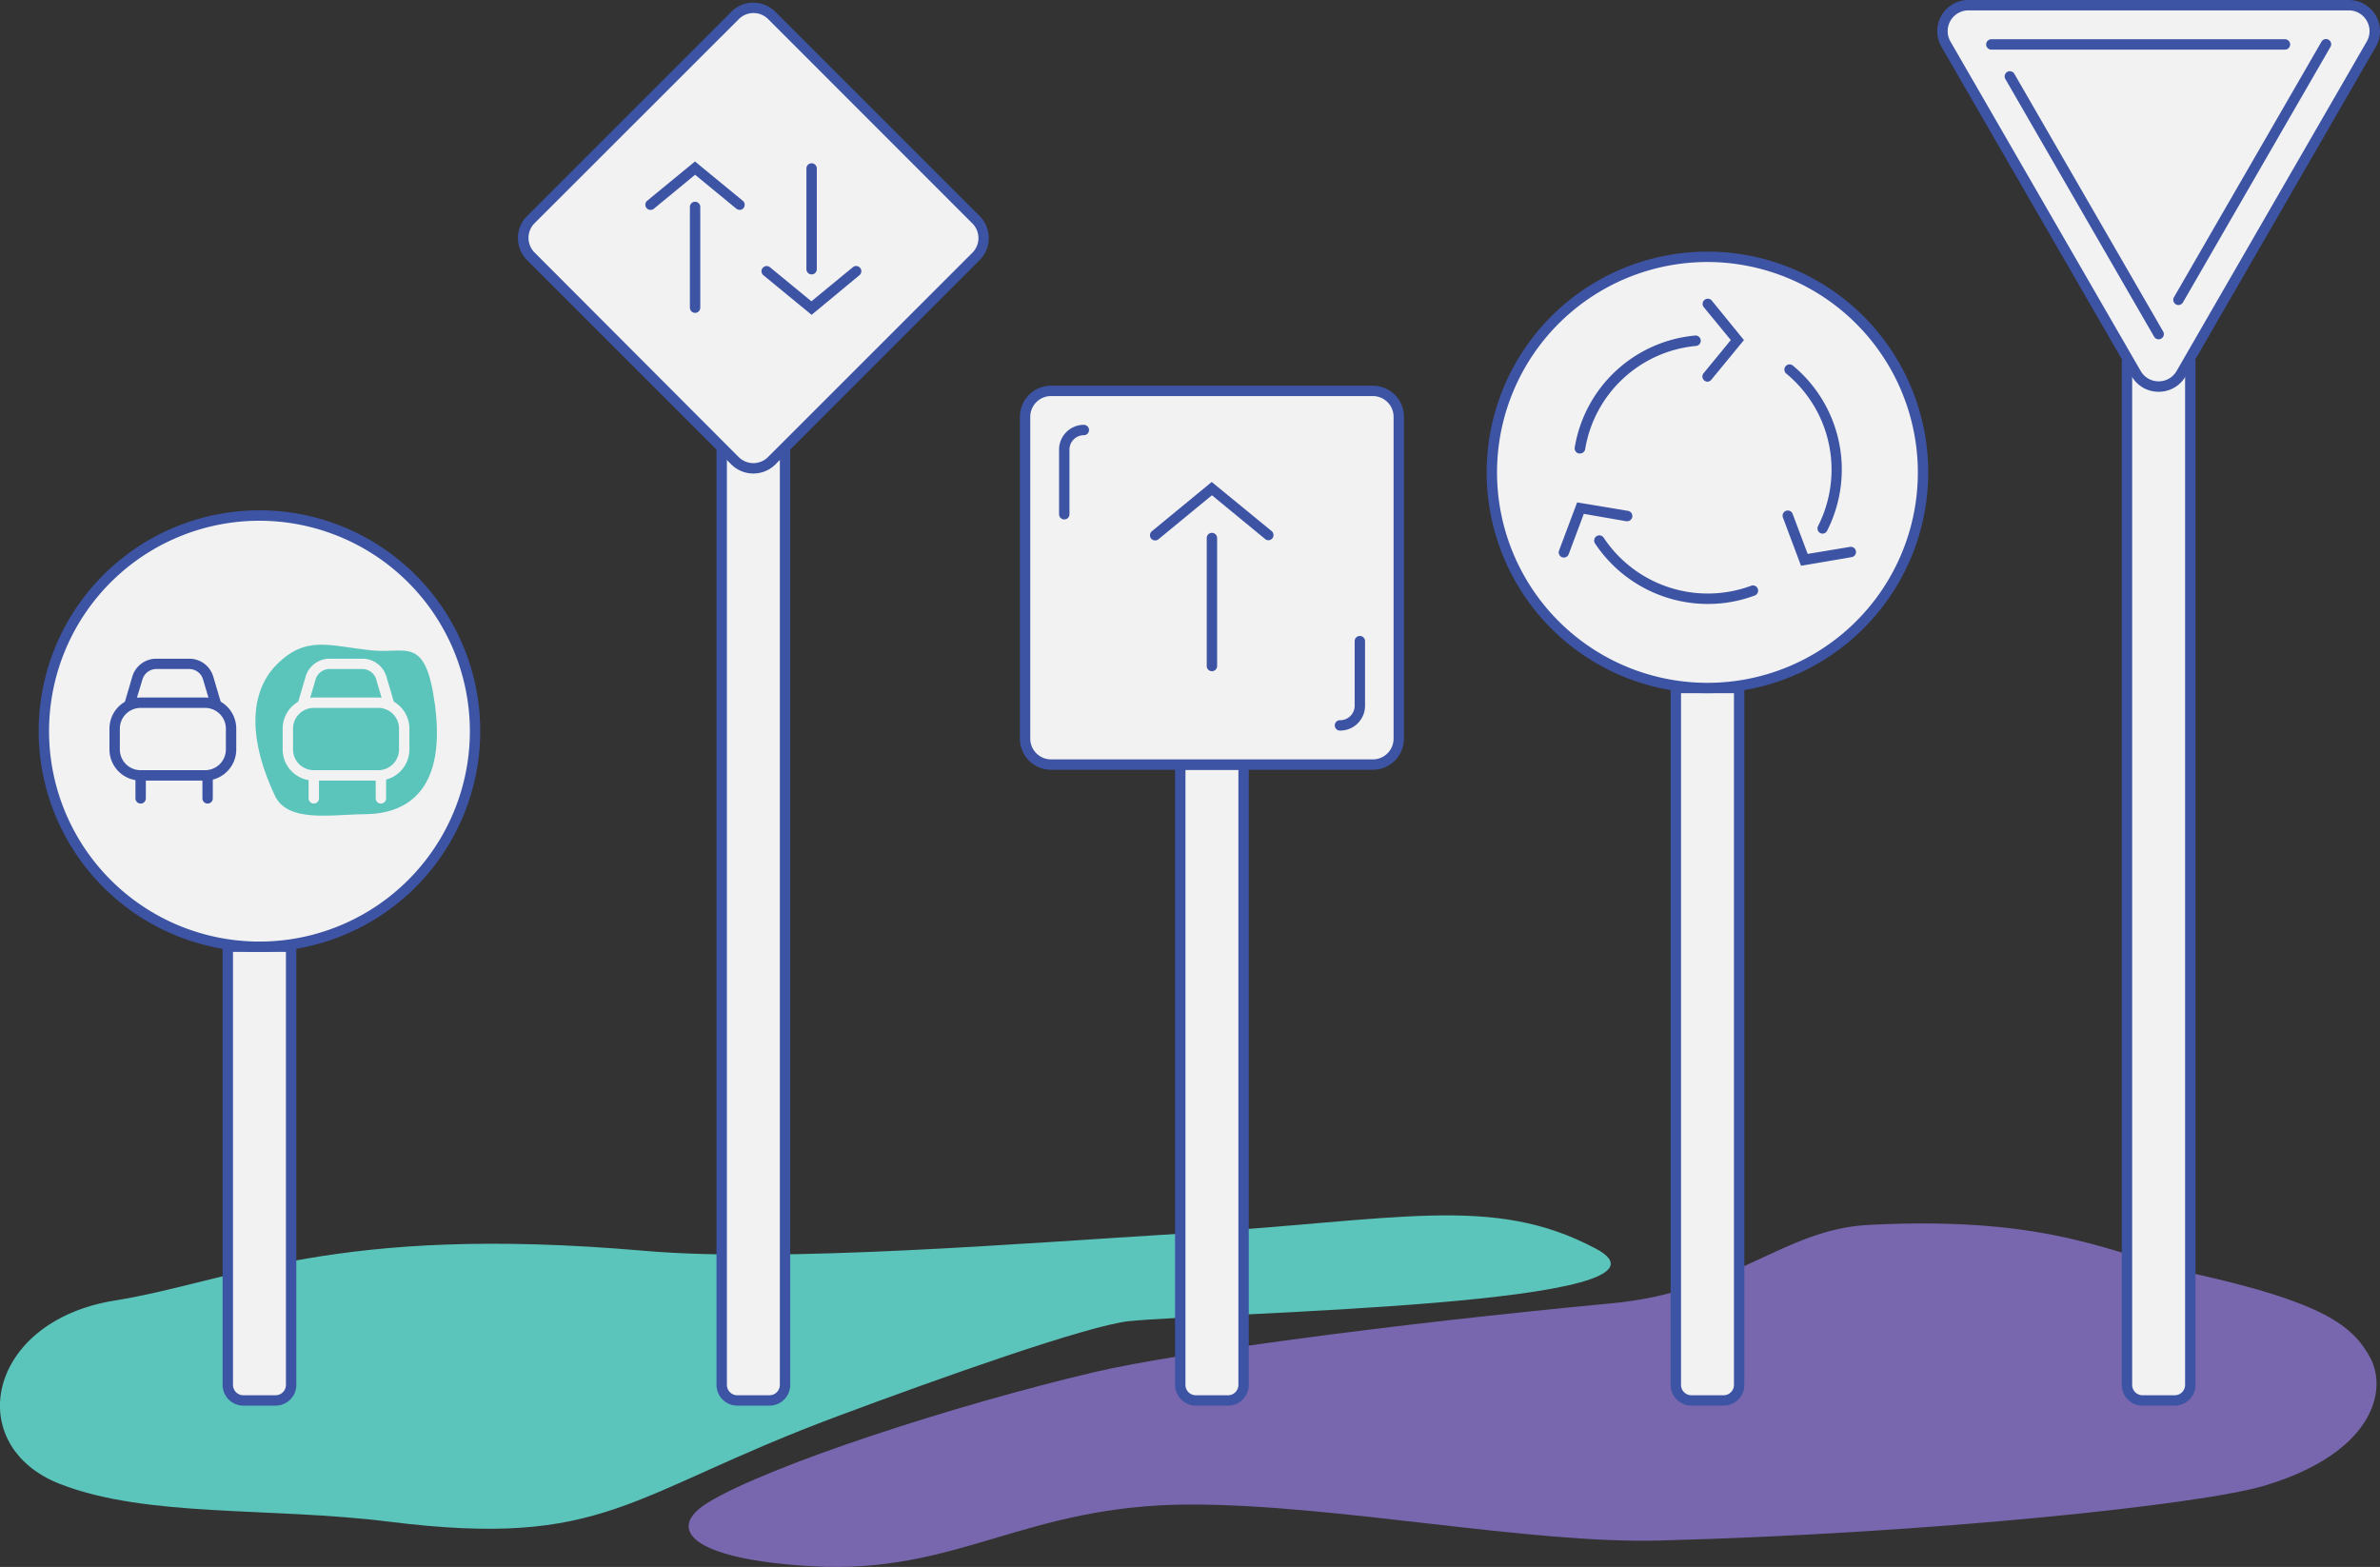 <svg xmlns="http://www.w3.org/2000/svg" viewBox="0 0 458.55 301.9"><rect x="0" y="0" width="458.55" height="301.9" fill="#333333" stroke="none"/><g id="Layer_2" data-name="Layer 2"><g id="Layer_1-2" data-name="Layer 1"><g id="Group_5435" data-name="Group 5435"><g id="Group_5383" data-name="Group 5383"><path id="Path_12947" data-name="Path 12947" d="M307.39,240.53c-19.94-10.54-37.82-5.39-80-2.84-31,1.88-76.62,5.62-103.22,3.3-59.77-5.21-79.43,5.95-102.09,9.58-24.73,4-29.35,28-10.53,35.34,16.79,6.54,40.37,4.4,63.34,7.26,42,5.25,45.8-5.15,86.61-20.36,19.48-7.27,48.23-17.5,56.14-18.28C234.49,252.88,328,251.42,307.39,240.53Z" fill="#5bc4bb"/></g><g id="Group_5384" data-name="Group 5384"><path id="Path_12948" data-name="Path 12948" d="M156.37,301.76c28.38,1.62,40.8-11.89,73.17-11.89,27.87,0,65.13,7.6,90.17,6.94,52.6-1.39,104.54-6.94,116.58-10.57C457.1,280,460.18,268,456.61,261.47c-3.4-6.21-9.38-10.52-32.87-15.85C407.18,241.85,396,234.16,360,236c-16.5.86-25.66,12.89-49.66,15.12-42.37,4-84.14,9.64-99.29,13.2-27,6.33-62.87,18-74.65,25.18C128.15,294.55,133.11,300.44,156.37,301.76Z" fill="#7867ae"/></g><g id="Group_5386" data-name="Group 5386"><g id="Group_5385" data-name="Group 5385"><path id="Path_12949" data-name="Path 12949" d="M56.09,182.4v84.42a3,3,0,0,1-3,3h-6.2a3,3,0,0,1-3-3V182.4Z" fill="#f2f2f3"/><path id="Path_12950" data-name="Path 12950" d="M53.09,270.82h-6.2a4,4,0,0,1-4-4V182.4a1,1,0,0,1,1-1h12.2a1,1,0,0,1,1,1v84.42A4,4,0,0,1,53.09,270.82Zm-8.2-87.42v83.42a2,2,0,0,0,2,2h6.2a2,2,0,0,0,2-2V183.4Z" fill="#3d53a4"/></g></g><g id="Group_5388" data-name="Group 5388"><g id="Group_5387" data-name="Group 5387"><path id="Path_12951" data-name="Path 12951" d="M151.25,86.37V266.82a3,3,0,0,1-3,3h-6.2a3,3,0,0,1-3-3V86.37Z" fill="#f2f2f3"/><path id="Path_12952" data-name="Path 12952" d="M148.25,270.82h-6.2a4,4,0,0,1-4-4V86.37a1,1,0,0,1,1-1h12.2a1,1,0,0,1,1,1V266.82A4,4,0,0,1,148.25,270.82Zm-8.2-183.45V266.82a2,2,0,0,0,2,2h6.2a2,2,0,0,0,2-2V87.37Z" fill="#3d53a4"/></g></g><g id="Group_5390" data-name="Group 5390"><g id="Group_5389" data-name="Group 5389"><path id="Path_12953" data-name="Path 12953" d="M227.4,266.82V147.31h12.2V266.82a3,3,0,0,1-3,3h-6.2a3,3,0,0,1-3-3Z" fill="#f2f2f3"/><path id="Path_12954" data-name="Path 12954" d="M236.6,270.82h-6.2a4,4,0,0,1-4-4V147.31a1,1,0,0,1,1-1h12.2a1,1,0,0,1,1,1V266.82A4,4,0,0,1,236.6,270.82Zm-8.2-122.51V266.82a2,2,0,0,0,2,2h6.2a2,2,0,0,0,2-2V148.31Z" fill="#3d53a4"/></g></g><g id="Group_5392" data-name="Group 5392"><g id="Group_5391" data-name="Group 5391"><path id="Path_12955" data-name="Path 12955" d="M335.08,132.56V266.82a3,3,0,0,1-3,3h-6.2a3,3,0,0,1-3-3V132.56Z" fill="#f2f2f3"/><path id="Path_12956" data-name="Path 12956" d="M332.08,270.82h-6.2a4,4,0,0,1-4-4V132.56a1,1,0,0,1,1-1h12.2a1,1,0,0,1,1,1V266.82A4,4,0,0,1,332.08,270.82Zm-8.2-137.27V266.82a2,2,0,0,0,2,2h6.2a2,2,0,0,0,2-2V133.56Z" fill="#3d53a4"/></g></g><g id="Group_5394" data-name="Group 5394"><g id="Group_5393" data-name="Group 5393"><path id="Path_12957" data-name="Path 12957" d="M422,69.71V266.82a3,3,0,0,1-3,3h-6.2a3,3,0,0,1-3-3V69.71Z" fill="#f2f2f3"/><path id="Path_12958" data-name="Path 12958" d="M419,270.82h-6.2a4,4,0,0,1-4-4V69.71a1,1,0,0,1,1-1H422a1,1,0,0,1,1,1V266.82A4,4,0,0,1,419,270.82ZM410.8,70.71V266.82a2,2,0,0,0,2,2H419a2,2,0,0,0,2-2V70.71Z" fill="#3d53a4"/></g></g><g id="Group_5395" data-name="Group 5395"><circle id="Ellipse_519" data-name="Ellipse 519" cx="49.99" cy="140.87" r="41.54" fill="#f2f2f3"/><path id="Path_12959" data-name="Path 12959" d="M50,183.4a42.54,42.54,0,1,1,42.53-42.54h0A42.57,42.57,0,0,1,50,183.4Zm0-83.07a40.54,40.54,0,1,0,40.53,40.54h0A40.58,40.58,0,0,0,50,100.33Z" fill="#3d53a4"/></g><g id="Group_5396" data-name="Group 5396"><circle id="Ellipse_520" data-name="Ellipse 520" cx="328.98" cy="91.02" r="41.54" fill="#f2f2f3"/><path id="Path_12960" data-name="Path 12960" d="M329,133.56A42.54,42.54,0,1,1,371.51,91h0A42.58,42.58,0,0,1,329,133.56Zm0-83.08A40.54,40.54,0,1,0,369.51,91h0A40.58,40.58,0,0,0,329,50.48Z" fill="#3d53a4"/></g><g id="Group_5397" data-name="Group 5397"><rect id="Rectangle_5436" data-name="Rectangle 5436" x="197.5" y="75.3" width="72.01" height="72.01" rx="5" fill="#f2f2f3"/><path id="Path_12961" data-name="Path 12961" d="M264.5,148.31h-62a6,6,0,0,1-6-6v-62a6,6,0,0,1,6-6h62a6,6,0,0,1,6,6v62A6,6,0,0,1,264.5,148.31Zm-62-72a4,4,0,0,0-4,4v62a4,4,0,0,0,4,4h62a4,4,0,0,0,4-4v-62a4,4,0,0,0-4-4Z" fill="#3d53a4"/></g><g id="Group_5398" data-name="Group 5398"><rect id="Rectangle_5437" data-name="Rectangle 5437" x="112.31" y="13.04" width="65.67" height="65.67" rx="5" transform="translate(10.08 116.07) rotate(-45)" fill="#f2f2f3"/><path id="Path_12962" data-name="Path 12962" d="M145.14,91.23a6,6,0,0,1-4.24-1.75h0L101.54,50.11a6,6,0,0,1,0-8.48L140.9,2.27a6,6,0,0,1,8.49,0l39.36,39.36a6,6,0,0,1,0,8.48L149.39,89.48A6,6,0,0,1,145.14,91.23Zm-2.82-3.17a4,4,0,0,0,5.65,0L187.34,48.7a4,4,0,0,0,0-5.66L148,3.68a4,4,0,0,0-5.65,0h0L103,43a4,4,0,0,0,0,5.66h0Z" fill="#3d53a4"/></g><g id="Group_5399" data-name="Group 5399"><path id="Path_12963" data-name="Path 12963" d="M420.23,72,456.88,8.5A5,5,0,0,0,452.55,1h-73.3a5,5,0,0,0-4.33,7.5L411.57,72a5,5,0,0,0,8.66,0Z" fill="#f2f2f3"/><path id="Path_12964" data-name="Path 12964" d="M415.9,75.48a5.94,5.94,0,0,1-5.2-3L374.05,9a6,6,0,0,1,2.2-8.2,6.07,6.07,0,0,1,3-.8h73.3a6,6,0,0,1,6,6,5.86,5.86,0,0,1-.8,3L421.1,72.48h0A5.94,5.94,0,0,1,415.9,75.48ZM379.25,2a4,4,0,0,0-3.46,6l36.65,63.48a4,4,0,0,0,5.46,1.46,3.93,3.93,0,0,0,1.46-1.46L456,8a4,4,0,0,0-3.46-6Z" fill="#3d53a4"/></g><g id="Group_5400" data-name="Group 5400"><path id="Path_12965" data-name="Path 12965" d="M415.9,65.37a1,1,0,0,1-.87-.5L386.39,15.26a1,1,0,1,1,1.73-1l28.65,49.61a1,1,0,0,1-.37,1.37A1,1,0,0,1,415.9,65.37Z" fill="#3d53a4"/></g><g id="Group_5401" data-name="Group 5401"><path id="Path_12966" data-name="Path 12966" d="M419.72,58.77a1,1,0,0,1-1-1,1,1,0,0,1,.13-.5L447.26,8.06a1,1,0,1,1,1.73,1h0L420.58,58.27A1,1,0,0,1,419.72,58.77Z" fill="#3d53a4"/></g><g id="Group_5402" data-name="Group 5402"><path id="Path_12967" data-name="Path 12967" d="M440.24,9.56H383.67a1,1,0,1,1,0-2h56.57a1,1,0,0,1,0,2Z" fill="#3d53a4"/></g><g id="Group_5405" data-name="Group 5405"><g id="Group_5403" data-name="Group 5403"><path id="Path_12968" data-name="Path 12968" d="M304.38,87.37l-.16,0a1,1,0,0,1-.82-1.15,25.9,25.9,0,0,1,23.16-21.57,1,1,0,1,1,.23,2h0a23.89,23.89,0,0,0-21.38,19.9A1,1,0,0,1,304.38,87.37Z" fill="#3d53a4"/></g><g id="Group_5404" data-name="Group 5404"><path id="Path_12969" data-name="Path 12969" d="M329,73.54a1,1,0,0,1-.77-1.64l5.24-6.38-5.24-6.38a1,1,0,0,1,1.54-1.27L336,65.52l-6.29,7.65A1,1,0,0,1,329,73.54Z" fill="#3d53a4"/></g></g><g id="Group_5408" data-name="Group 5408"><g id="Group_5406" data-name="Group 5406"><path id="Path_12970" data-name="Path 12970" d="M329.08,116.36a26.1,26.1,0,0,1-21.77-11.66,1,1,0,0,1,.29-1.39,1,1,0,0,1,1.38.29,24.08,24.08,0,0,0,28.4,9.26,1,1,0,0,1,.71,1.87A25.43,25.43,0,0,1,329.08,116.36Z" fill="#3d53a4"/></g><g id="Group_5407" data-name="Group 5407"><path id="Path_12971" data-name="Path 12971" d="M301.31,107.42a1,1,0,0,1-.35-.06,1,1,0,0,1-.58-1.29l3.48-9.27,9.77,1.62a1,1,0,1,1-.27,2h-.06L305.15,99l-2.9,7.74A1,1,0,0,1,301.31,107.42Z" fill="#3d53a4"/></g></g><g id="Group_5411" data-name="Group 5411"><g id="Group_5409" data-name="Group 5409"><path id="Path_12972" data-name="Path 12972" d="M351.17,102.81a.83.83,0,0,1-.46-.11,1,1,0,0,1-.43-1.34h0A24,24,0,0,0,344.18,72a1,1,0,0,1,1.23-1.58l0,0a26,26,0,0,1,6.61,31.85A1,1,0,0,1,351.17,102.81Z" fill="#3d53a4"/></g><g id="Group_5410" data-name="Group 5410"><path id="Path_12973" data-name="Path 12973" d="M347,109l-3.48-9.27a1,1,0,0,1,1.86-.74l0,0,2.9,7.73,8.14-1.35a1,1,0,0,1,1.16.82,1,1,0,0,1-.83,1.15Z" fill="#3d53a4"/></g></g><g id="Group_5414" data-name="Group 5414"><g id="Group_5412" data-name="Group 5412"><path id="Path_12974" data-name="Path 12974" d="M233.5,129.32a1,1,0,0,1-1-1V103.66a1,1,0,1,1,2,0v24.66a1,1,0,0,1-1,1Z" fill="#3d53a4"/></g><g id="Group_5413" data-name="Group 5413"><path id="Path_12975" data-name="Path 12975" d="M244.4,104.09a1,1,0,0,1-.64-.23L233.5,95.42l-10.26,8.44a1,1,0,1,1-1.31-1.51l0,0,11.53-9.49L245,102.32a1,1,0,0,1-.63,1.77Z" fill="#3d53a4"/></g></g><g id="Group_5421" data-name="Group 5421"><g id="Group_5417" data-name="Group 5417"><g id="Group_5415" data-name="Group 5415"><path id="Path_12976" data-name="Path 12976" d="M133.92,60.28a1,1,0,0,1-1-1V39.87a1,1,0,0,1,2,0V59.28A1,1,0,0,1,133.92,60.28Z" fill="#3d53a4"/></g><g id="Group_5416" data-name="Group 5416"><path id="Path_12977" data-name="Path 12977" d="M142.49,40.42a1,1,0,0,1-.63-.22l-7.94-6.53L126,40.2a1,1,0,0,1-1.31-1.52l0,0,9.21-7.57,9.21,7.57a1,1,0,0,1,.14,1.41,1,1,0,0,1-.78.36Z" fill="#3d53a4"/></g></g><g id="Group_5420" data-name="Group 5420"><g id="Group_5418" data-name="Group 5418"><path id="Path_12978" data-name="Path 12978" d="M156.37,52.87a1,1,0,0,1-1-1V32.46a1,1,0,0,1,2,0V51.87A1,1,0,0,1,156.37,52.87Z" fill="#3d53a4"/></g><g id="Group_5419" data-name="Group 5419"><path id="Path_12979" data-name="Path 12979" d="M156.37,60.66l-9.21-7.57a1,1,0,1,1,1.23-1.57l0,0,7.94,6.53,7.94-6.53a1,1,0,1,1,1.27,1.54Z" fill="#3d53a4"/></g></g></g><g id="Group_5426" data-name="Group 5426"><g id="Group_5422" data-name="Group 5422"><path id="Path_12980" data-name="Path 12980" d="M39.52,150.39H27.09a6,6,0,0,1-6-6v-4a6,6,0,0,1,6-6H39.52a6,6,0,0,1,6,6v4A6,6,0,0,1,39.52,150.39Zm-12.43-14a4,4,0,0,0-4,4v4a4,4,0,0,0,4,4H39.52a4,4,0,0,0,4-4v-4a4,4,0,0,0-4-4Z" fill="#3d53a4"/></g><g id="Group_5423" data-name="Group 5423"><path id="Path_12981" data-name="Path 12981" d="M41.54,136.42a1,1,0,0,1-1-.72l-1.42-4.8a2.78,2.78,0,0,0-2.66-2H30.11a2.79,2.79,0,0,0-2.66,2L26,135.7a1,1,0,1,1-1.91-.57l1.41-4.8a4.81,4.81,0,0,1,4.58-3.42H36.5a4.81,4.81,0,0,1,4.58,3.42l1.42,4.8a1,1,0,0,1-.68,1.24A.87.87,0,0,1,41.54,136.42Z" fill="#3d53a4"/></g><g id="Group_5424" data-name="Group 5424"><path id="Path_12982" data-name="Path 12982" d="M27.1,154.82a1,1,0,0,1-1-1v-4.29a1,1,0,0,1,2,0v4.29A1,1,0,0,1,27.1,154.82Z" fill="#3d53a4"/></g><g id="Group_5425" data-name="Group 5425"><path id="Path_12983" data-name="Path 12983" d="M40,154.82a1,1,0,0,1-1-1v-4.29a1,1,0,0,1,2,0v4.29A1,1,0,0,1,40,154.82Z" fill="#3d53a4"/></g></g><g id="Group_5427" data-name="Group 5427"><path id="Path_12984" data-name="Path 12984" d="M205.05,100.08a1,1,0,0,1-1-1V86.63a4.78,4.78,0,0,1,4.77-4.78,1,1,0,0,1,0,2,2.78,2.78,0,0,0-2.77,2.78V99.08A1,1,0,0,1,205.05,100.08Z" fill="#3d53a4"/></g><g id="Group_5428" data-name="Group 5428"><path id="Path_12985" data-name="Path 12985" d="M258.17,140.76a1,1,0,0,1,0-2A2.79,2.79,0,0,0,261,136V123.53a1,1,0,0,1,2,0V136A4.79,4.79,0,0,1,258.17,140.76Z" fill="#3d53a4"/></g><g id="Group_5429" data-name="Group 5429"><path id="Path_12986" data-name="Path 12986" d="M71.69,125.31c-8.19-.82-12.61-3-18.35,2.7-4.65,4.63-6.15,13-.37,25.3,2.47,5.27,11,3.6,17.32,3.56,9.18-.07,15.56-5.72,13.51-21.08C82,122.33,78.31,126,71.69,125.31Z" fill="#5bc4bb"/></g><g id="Group_5434" data-name="Group 5434"><g id="Group_5430" data-name="Group 5430"><path id="Path_12987" data-name="Path 12987" d="M72.88,150.39H60.46a6,6,0,0,1-6-6v-4a6,6,0,0,1,6-6H72.88a6,6,0,0,1,6,6v4A6,6,0,0,1,72.88,150.39Zm-12.42-14a4,4,0,0,0-4,4v4a4,4,0,0,0,4,4H72.88a4,4,0,0,0,4-4v-4a4,4,0,0,0-4-4Z" fill="#f2f2f3"/></g><g id="Group_5431" data-name="Group 5431"><path id="Path_12988" data-name="Path 12988" d="M74.9,136.42a1,1,0,0,1-1-.72l-1.42-4.8a2.78,2.78,0,0,0-2.66-2H63.47a2.79,2.79,0,0,0-2.66,2l-1.42,4.8a1,1,0,1,1-1.91-.57l1.41-4.8a4.81,4.81,0,0,1,4.58-3.42h6.39a4.81,4.81,0,0,1,4.58,3.42l1.42,4.8a1,1,0,0,1-.68,1.24A.87.87,0,0,1,74.9,136.42Z" fill="#f2f2f3"/></g><g id="Group_5432" data-name="Group 5432"><path id="Path_12989" data-name="Path 12989" d="M60.46,154.82a1,1,0,0,1-1-1v-4.29a1,1,0,0,1,2,0v4.29A1,1,0,0,1,60.46,154.82Z" fill="#f2f2f3"/></g><g id="Group_5433" data-name="Group 5433"><path id="Path_12990" data-name="Path 12990" d="M73.39,154.82a1,1,0,0,1-1-1v-4.29a1,1,0,0,1,2,0v4.29A1,1,0,0,1,73.39,154.82Z" fill="#f2f2f3"/></g></g></g></g></g></svg>